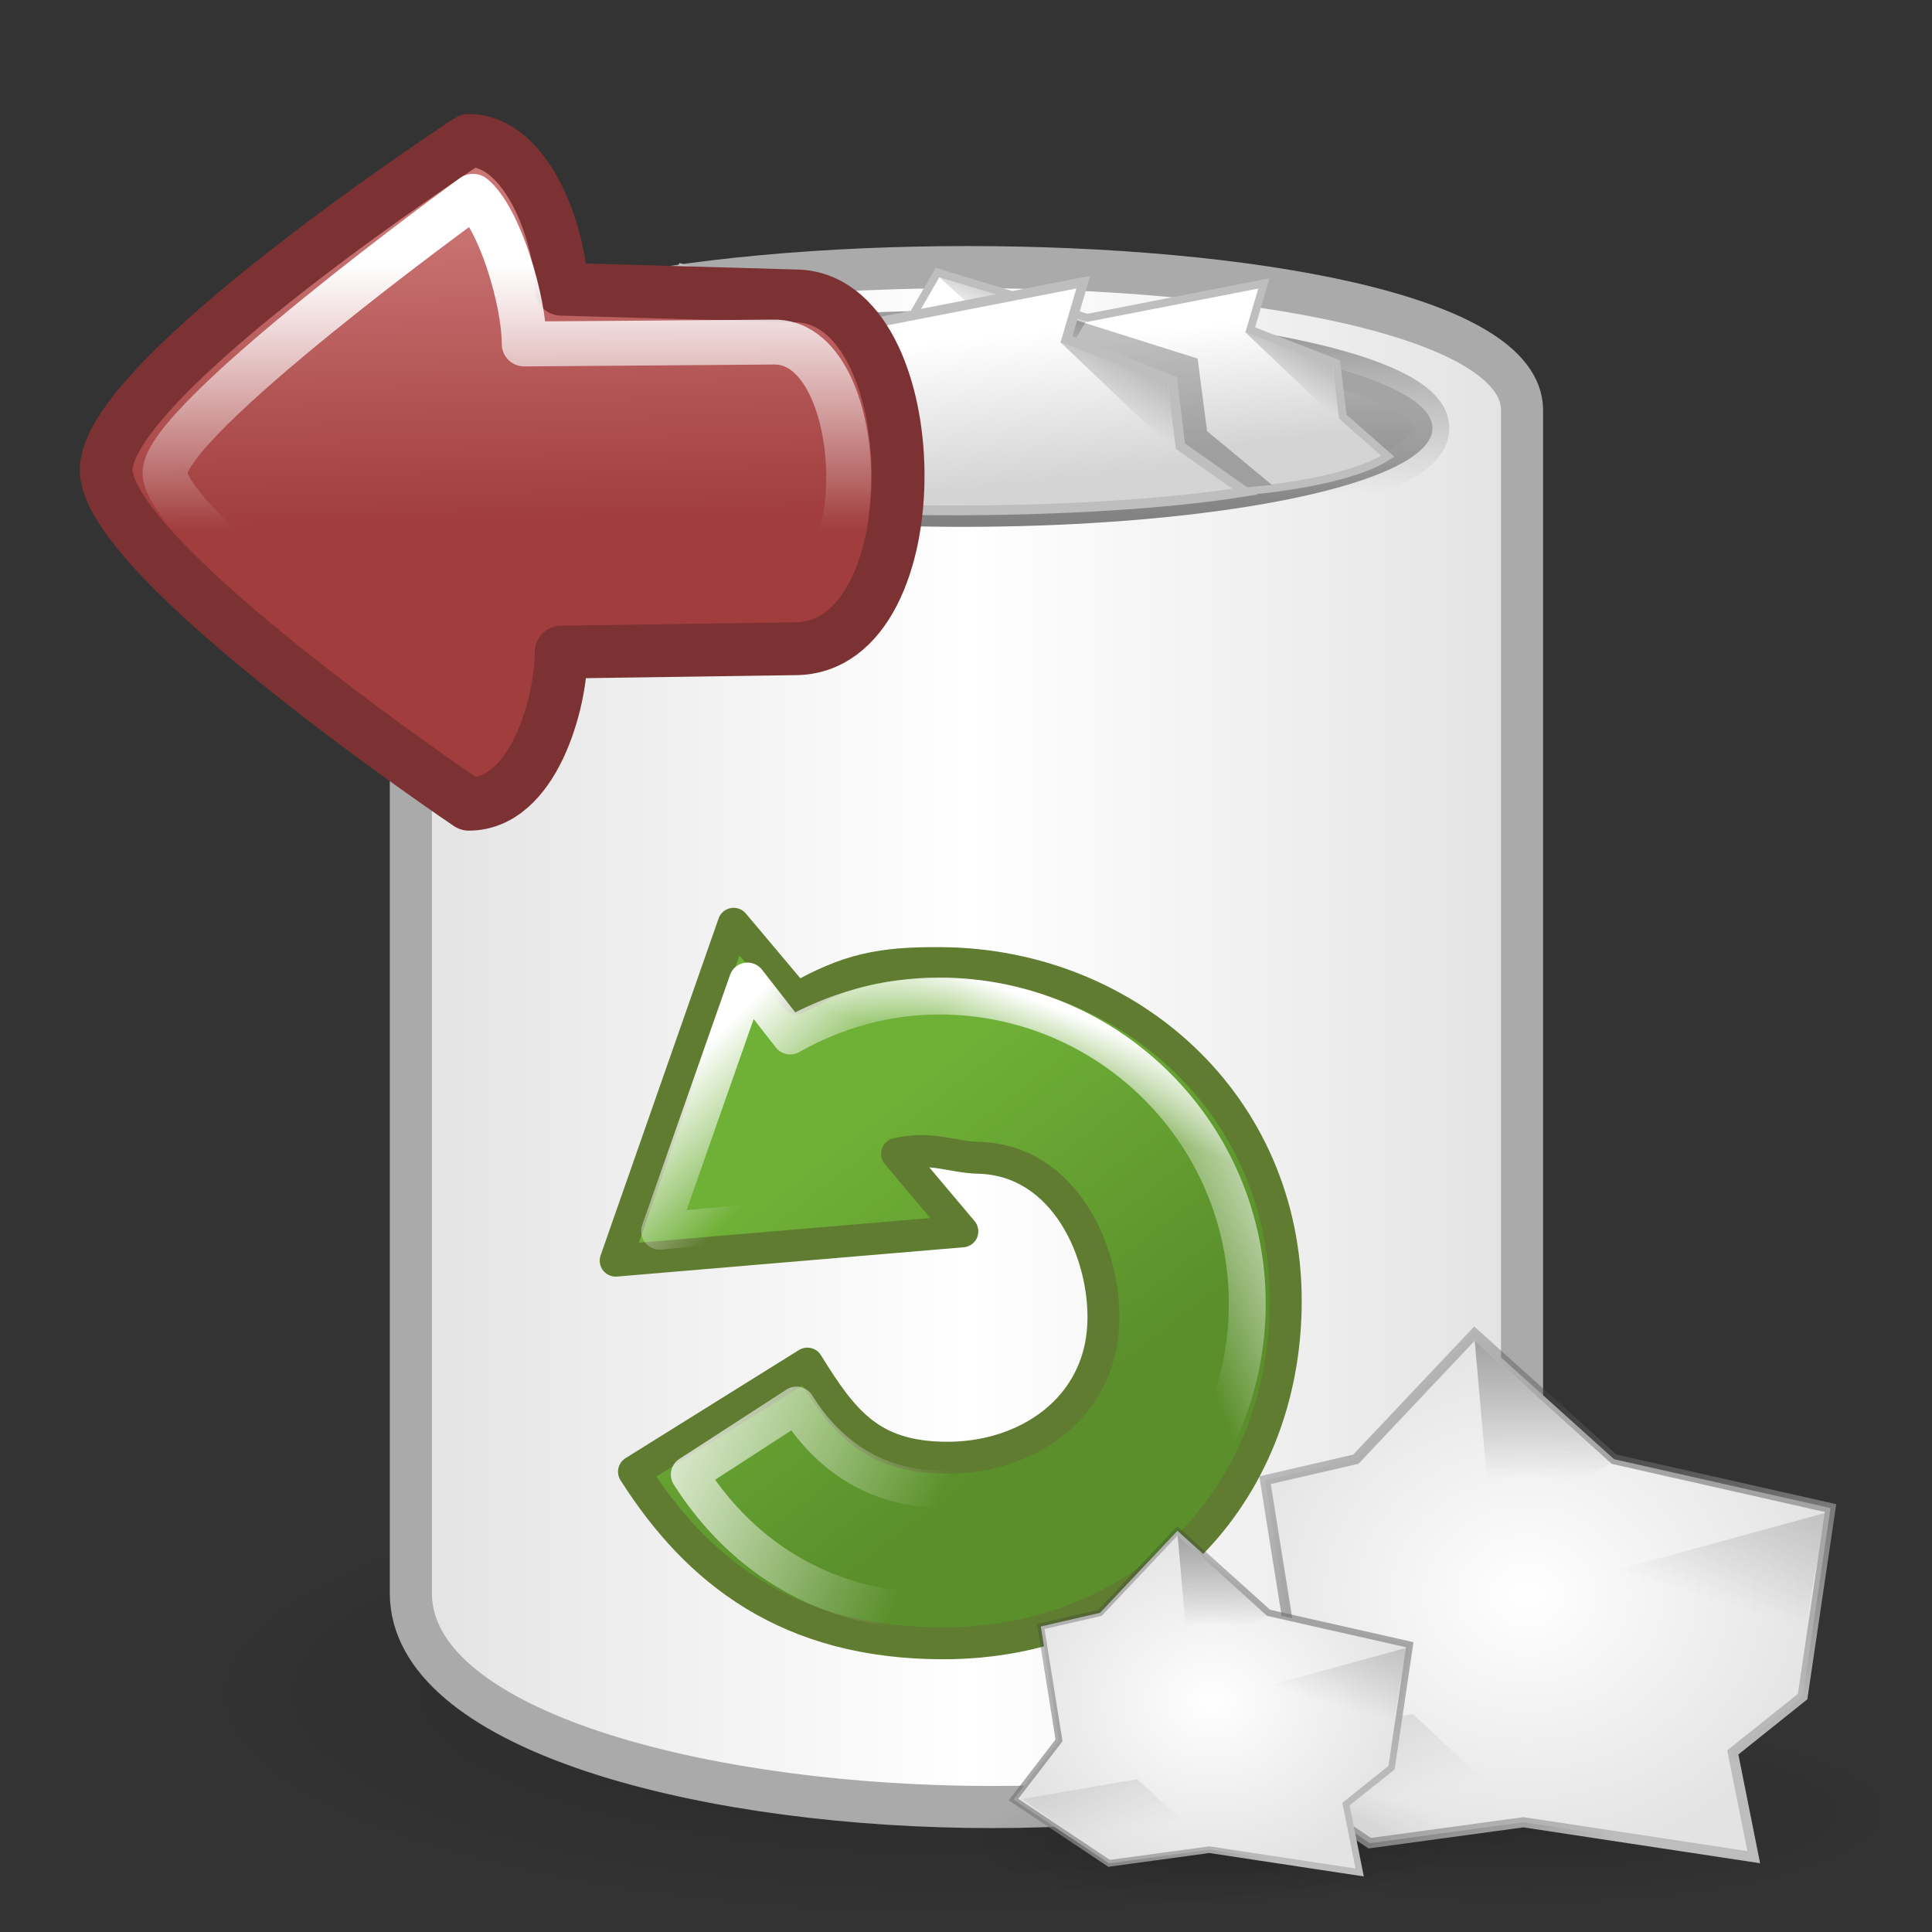 <?xml version="1.0" encoding="UTF-8" standalone="no"?>
<!-- Created with Inkscape (http://www.inkscape.org/) -->
<svg
   xmlns:dc="http://purl.org/dc/elements/1.1/"
   xmlns:cc="http://web.resource.org/cc/"
   xmlns:rdf="http://www.w3.org/1999/02/22-rdf-syntax-ns#"
   xmlns:svg="http://www.w3.org/2000/svg"
   xmlns="http://www.w3.org/2000/svg"
   xmlns:xlink="http://www.w3.org/1999/xlink"
   xmlns:sodipodi="http://inkscape.sourceforge.net/DTD/sodipodi-0.dtd"
   xmlns:inkscape="http://www.inkscape.org/namespaces/inkscape"
   width="128px"
   height="128px"
   id="svg2"
   sodipodi:version="0.32"
   inkscape:version="0.42.2"
   sodipodi:docbase="/home/silvestre/Desktop/Nuovo!/scalable/stock"
   sodipodi:docname="gtk-undelete.svg"
   inkscape:export-filename="/home/silvestre/Desktop/Nuovo!/24x24/stock/evolution/stock_undelete.png"
   inkscape:export-xdpi="16.000000"
   inkscape:export-ydpi="16.000000">
  <rect width="100%" height="100%" fill="#333333" stroke="none"/>
  <defs
     id="defs4">
    <linearGradient
       inkscape:collect="always"
       id="linearGradient2211">
      <stop
         style="stop-color:#ffffff;stop-opacity:1;"
         offset="0"
         id="stop2213" />
      <stop
         style="stop-color:#ffffff;stop-opacity:0;"
         offset="1"
         id="stop2215" />
    </linearGradient>
    <linearGradient
       id="linearGradient8101">
      <stop
         style="stop-color:#000000;stop-opacity:0.232;"
         offset="0"
         id="stop8103" />
      <stop
         style="stop-color:#000000;stop-opacity:0;"
         offset="1"
         id="stop8105" />
    </linearGradient>
    <linearGradient
       inkscape:collect="always"
       id="linearGradient8083">
      <stop
         style="stop-color:#9c9c9c;stop-opacity:1"
         offset="0"
         id="stop8085" />
      <stop
         style="stop-color:#ababab;stop-opacity:0;"
         offset="1"
         id="stop8087" />
    </linearGradient>
    <linearGradient
       id="linearGradient7347">
      <stop
         style="stop-color:#e2e2e2;stop-opacity:1;"
         offset="0"
         id="stop7349" />
      <stop
         id="stop7355"
         offset="0.5"
         style="stop-color:#ffffff;stop-opacity:1;" />
      <stop
         style="stop-color:#e2e2e2;stop-opacity:1;"
         offset="1"
         id="stop7351" />
    </linearGradient>
    <linearGradient
       id="linearGradient6613">
      <stop
         style="stop-color:#aeaeae;stop-opacity:1;"
         offset="0"
         id="stop6615" />
      <stop
         style="stop-color:#6f6f6f;stop-opacity:1;"
         offset="1"
         id="stop6617" />
    </linearGradient>
    <radialGradient
       inkscape:collect="always"
       xlink:href="#linearGradient8101"
       id="radialGradient10333"
       gradientUnits="userSpaceOnUse"
       gradientTransform="matrix(1,0,0,0.259,-2.220446e-16,80.248)"
       cx="52.097"
       cy="108.334"
       fx="52.097"
       fy="108.334"
       r="46.577" />
    <linearGradient
       inkscape:collect="always"
       xlink:href="#linearGradient7347"
       id="linearGradient1337"
       gradientUnits="userSpaceOnUse"
       gradientTransform="matrix(0.93,0,0,0.93,12.212,10.768)"
       x1="15.269"
       y1="62.317"
       x2="96.195"
       y2="62.317" />
    <linearGradient
       inkscape:collect="always"
       xlink:href="#linearGradient6613"
       id="linearGradient1340"
       gradientUnits="userSpaceOnUse"
       x1="45.841"
       y1="11.386"
       x2="45.841"
       y2="26.514" />
    <linearGradient
       inkscape:collect="always"
       xlink:href="#linearGradient8083"
       id="linearGradient1342"
       gradientUnits="userSpaceOnUse"
       x1="72.981"
       y1="8.824"
       x2="73.235"
       y2="20.485" />
    <linearGradient
       y2="97.595"
       x2="-50.631"
       y1="82.494"
       x1="-87.652"
       gradientUnits="userSpaceOnUse"
       id="linearGradient1329"
       xlink:href="#linearGradient1311"
       inkscape:collect="always" />
    <linearGradient
       y2="79.84"
       x2="-28.357"
       y1="71.473"
       x1="-8.001"
       gradientUnits="userSpaceOnUse"
       id="linearGradient1325"
       xlink:href="#linearGradient1311"
       inkscape:collect="always" />
    <linearGradient
       y2="61.806"
       x2="-34.869"
       y1="52.938"
       x1="-31.546"
       gradientUnits="userSpaceOnUse"
       id="linearGradient1321"
       xlink:href="#linearGradient1311"
       inkscape:collect="always" />
    <linearGradient
       gradientUnits="userSpaceOnUse"
       y2="64.311"
       x2="-68.433"
       y1="53.044"
       x1="-79.637"
       id="linearGradient1317"
       xlink:href="#linearGradient1311"
       inkscape:collect="always" />
    <linearGradient
       inkscape:collect="always"
       id="linearGradient2985">
      <stop
         style="stop-color:#6fb037;stop-opacity:1"
         offset="0"
         id="stop2987" />
      <stop
         style="stop-color:#5a8f2b;stop-opacity:1"
         offset="1"
         id="stop2989" />
    </linearGradient>
    <linearGradient
       gradientTransform="matrix(1.023,0,0,1.023,1.196,-1.858)"
       y2="97.577"
       x2="-42.189"
       y1="66.236"
       x1="-66.391"
       gradientUnits="userSpaceOnUse"
       id="linearGradient3267"
       xlink:href="#linearGradient2985"
       inkscape:collect="always" />
    <linearGradient
       id="linearGradient1311"
       inkscape:collect="always">
      <stop
         id="stop1313"
         offset="0"
         style="stop-color:#ffffff;stop-opacity:1;" />
      <stop
         id="stop1315"
         offset="1"
         style="stop-color:#ffffff;stop-opacity:0;" />
    </linearGradient>
    <linearGradient
       id="linearGradient10446">
      <stop
         style="stop-color:#000000;stop-opacity:0.169;"
         offset="0"
         id="stop10448" />
      <stop
         style="stop-color:#000000;stop-opacity:0;"
         offset="1"
         id="stop10450" />
    </linearGradient>
    <linearGradient
       inkscape:collect="always"
       id="linearGradient10430">
      <stop
         style="stop-color:#a3a3a3;stop-opacity:0.583"
         offset="0"
         id="stop10432" />
      <stop
         style="stop-color:#a3a3a3;stop-opacity:0;"
         offset="1"
         id="stop10434" />
    </linearGradient>
    <linearGradient
       id="linearGradient10418">
      <stop
         style="stop-color:#ffffff;stop-opacity:1;"
         offset="0"
         id="stop10420" />
      <stop
         style="stop-color:#e3e3e3;stop-opacity:1;"
         offset="1"
         id="stop10422" />
    </linearGradient>
    <linearGradient
       id="linearGradient10412"
       inkscape:collect="always">
      <stop
         id="stop10414"
         offset="0"
         style="stop-color:#a3a3a3;stop-opacity:0.714" />
      <stop
         id="stop10416"
         offset="1"
         style="stop-color:#a3a3a3;stop-opacity:0;" />
    </linearGradient>
    <linearGradient
       inkscape:collect="always"
       id="linearGradient10400">
      <stop
         style="stop-color:#a3a3a3;stop-opacity:1;"
         offset="0"
         id="stop10402" />
      <stop
         style="stop-color:#a3a3a3;stop-opacity:0;"
         offset="1"
         id="stop10404" />
    </linearGradient>
    <linearGradient
       inkscape:collect="always"
       id="linearGradient10388">
      <stop
         style="stop-color:#bdbdbd;stop-opacity:1"
         offset="0"
         id="stop10390" />
      <stop
         style="stop-color:#000000;stop-opacity:0;"
         offset="1"
         id="stop10392" />
    </linearGradient>
    <linearGradient
       id="linearGradient10357">
      <stop
         style="stop-color:#ffffff;stop-opacity:1;"
         offset="0"
         id="stop10359" />
      <stop
         style="stop-color:#d4d4d4;stop-opacity:1;"
         offset="1"
         id="stop10361" />
    </linearGradient>
    <linearGradient
       inkscape:collect="always"
       id="linearGradient10345">
      <stop
         style="stop-color:#000000;stop-opacity:0.482"
         offset="0"
         id="stop10347" />
      <stop
         style="stop-color:#000000;stop-opacity:0;"
         offset="1"
         id="stop10349" />
    </linearGradient>
    <linearGradient
       inkscape:collect="always"
       xlink:href="#linearGradient10357"
       id="linearGradient1612"
       gradientUnits="userSpaceOnUse"
       x1="61.085"
       y1="19.149"
       x2="62.353"
       y2="30.707" />
    <linearGradient
       inkscape:collect="always"
       xlink:href="#linearGradient10345"
       id="linearGradient1614"
       gradientUnits="userSpaceOnUse"
       x1="56.496"
       y1="10.437"
       x2="52.884"
       y2="19.321" />
    <linearGradient
       inkscape:collect="always"
       xlink:href="#linearGradient10345"
       id="linearGradient1616"
       gradientUnits="userSpaceOnUse"
       gradientTransform="translate(23.536,4.162)"
       x1="56.496"
       y1="10.437"
       x2="52.884"
       y2="19.321" />
    <linearGradient
       inkscape:collect="always"
       xlink:href="#linearGradient10357"
       id="linearGradient1618"
       gradientUnits="userSpaceOnUse"
       x1="61.085"
       y1="19.149"
       x2="62.353"
       y2="30.707" />
    <linearGradient
       inkscape:collect="always"
       xlink:href="#linearGradient10345"
       id="linearGradient1620"
       gradientUnits="userSpaceOnUse"
       x1="56.496"
       y1="10.437"
       x2="52.884"
       y2="19.321" />
    <linearGradient
       inkscape:collect="always"
       xlink:href="#linearGradient10345"
       id="linearGradient1622"
       gradientUnits="userSpaceOnUse"
       gradientTransform="translate(23.536,4.162)"
       x1="56.496"
       y1="10.437"
       x2="52.884"
       y2="19.321" />
    <radialGradient
       inkscape:collect="always"
       xlink:href="#linearGradient10446"
       id="radialGradient1624"
       gradientUnits="userSpaceOnUse"
       gradientTransform="matrix(1,0,0,0.255,9.896039e-14,89.618)"
       cx="100.571"
       cy="120.237"
       fx="100.571"
       fy="120.237"
       r="27.774" />
    <radialGradient
       inkscape:collect="always"
       xlink:href="#linearGradient10418"
       id="radialGradient1626"
       gradientUnits="userSpaceOnUse"
       gradientTransform="matrix(1,0,0,0.864,9.896039e-14,14.277)"
       cx="100.393"
       cy="105.229"
       fx="100.393"
       fy="105.229"
       r="22.932" />
    <linearGradient
       inkscape:collect="always"
       xlink:href="#linearGradient10388"
       id="linearGradient1628"
       gradientUnits="userSpaceOnUse"
       gradientTransform="matrix(0.751,0,0,0.751,159.246,4.115)"
       x1="-63.662"
       y1="155.076"
       x2="-100.126"
       y2="97.126" />
    <linearGradient
       inkscape:collect="always"
       xlink:href="#linearGradient10400"
       id="linearGradient1630"
       gradientUnits="userSpaceOnUse"
       x1="101.563"
       y1="86.296"
       x2="101.563"
       y2="96.539" />
    <linearGradient
       inkscape:collect="always"
       xlink:href="#linearGradient10412"
       id="linearGradient1632"
       gradientUnits="userSpaceOnUse"
       gradientTransform="translate(15.741,11.45)"
       x1="102.426"
       y1="83.191"
       x2="99.116"
       y2="94.323" />
    <linearGradient
       inkscape:collect="always"
       xlink:href="#linearGradient10430"
       id="linearGradient1634"
       gradientUnits="userSpaceOnUse"
       gradientTransform="translate(0.248,17.807)"
       x1="86.555"
       y1="89.363"
       x2="89.089"
       y2="102.53" />
    <radialGradient
       inkscape:collect="always"
       xlink:href="#linearGradient10446"
       id="radialGradient1636"
       gradientUnits="userSpaceOnUse"
       gradientTransform="matrix(1,0,0,0.255,2.411438e-14,89.618)"
       cx="100.571"
       cy="120.237"
       fx="100.571"
       fy="120.237"
       r="27.774" />
    <radialGradient
       inkscape:collect="always"
       xlink:href="#linearGradient10418"
       id="radialGradient1638"
       gradientUnits="userSpaceOnUse"
       gradientTransform="matrix(1,0,0,0.864,2.411438e-14,14.277)"
       cx="100.393"
       cy="105.229"
       fx="100.393"
       fy="105.229"
       r="22.932" />
    <linearGradient
       inkscape:collect="always"
       xlink:href="#linearGradient10388"
       id="linearGradient1640"
       gradientUnits="userSpaceOnUse"
       gradientTransform="matrix(0.751,0,0,0.751,159.246,4.115)"
       x1="-63.662"
       y1="155.076"
       x2="-100.126"
       y2="97.126" />
    <linearGradient
       inkscape:collect="always"
       xlink:href="#linearGradient10400"
       id="linearGradient1642"
       gradientUnits="userSpaceOnUse"
       x1="101.563"
       y1="86.296"
       x2="101.563"
       y2="96.539" />
    <linearGradient
       inkscape:collect="always"
       xlink:href="#linearGradient10412"
       id="linearGradient1644"
       gradientUnits="userSpaceOnUse"
       gradientTransform="translate(15.741,11.45)"
       x1="102.426"
       y1="83.191"
       x2="99.116"
       y2="94.323" />
    <linearGradient
       inkscape:collect="always"
       xlink:href="#linearGradient10430"
       id="linearGradient1646"
       gradientUnits="userSpaceOnUse"
       gradientTransform="translate(0.248,17.807)"
       x1="86.555"
       y1="89.363"
       x2="89.089"
       y2="102.53" />
    <linearGradient
       inkscape:collect="always"
       xlink:href="#linearGradient3031"
       id="linearGradient2819"
       x1="10.648"
       y1="18.809"
       x2="23.011"
       y2="30.712"
       gradientUnits="userSpaceOnUse" />
    <linearGradient
       id="linearGradient3031">
      <stop
         id="stop3033"
         offset="0"
         style="stop-color:#cb7575;stop-opacity:1;" />
      <stop
         id="stop3035"
         offset="1"
         style="stop-color:#a13d3d;stop-opacity:1;" />
    </linearGradient>
    <linearGradient
       inkscape:collect="always"
       xlink:href="#linearGradient2211"
       id="linearGradient2217"
       x1="19.532"
       y1="13.615"
       x2="30.283"
       y2="24.367"
       gradientUnits="userSpaceOnUse" />
  </defs>
  <sodipodi:namedview
     id="base"
     pagecolor="#ffffff"
     bordercolor="#666666"
     borderopacity="1.0"
     inkscape:pageopacity="0.0"
     inkscape:pageshadow="2"
     inkscape:zoom="2.0495049"
     inkscape:cx="69.597348"
     inkscape:cy="70.168637"
     inkscape:document-units="px"
     inkscape:current-layer="layer1"
     showguides="true"
     inkscape:guide-bbox="true"
     inkscape:window-width="772"
     inkscape:window-height="543"
     inkscape:window-x="264"
     inkscape:window-y="73">
    <sodipodi:guide
       orientation="vertical"
       position="-144.906"
       id="guide9576" />
  </sodipodi:namedview>
  <g
     inkscape:label="Layer 1"
     inkscape:groupmode="layer"
     id="layer1">
    <path
       sodipodi:type="arc"
       style="fill:url(#radialGradient10333);fill-opacity:1;stroke:none;stroke-width:3;stroke-linecap:round;stroke-linejoin:round;stroke-miterlimit:4;stroke-dasharray:none;stroke-opacity:1"
       id="path8091"
       sodipodi:cx="52.097034"
       sodipodi:cy="108.33423"
       sodipodi:rx="46.576820"
       sodipodi:ry="12.075472"
       d="M 98.674 108.334 A 46.577 12.075 0 1 1  5.52,108.334 A 46.577 12.075 0 1 1  98.674 108.334 z"
       transform="matrix(1.095,0,0,1.252,6.765,-23.418)" />
    <path
       style="fill:url(#linearGradient1337);fill-opacity:1;stroke:#aaaaaa;stroke-width:2.789;stroke-linecap:round;stroke-linejoin:round;stroke-miterlimit:4;stroke-dasharray:none;stroke-opacity:1"
       d="M 27.22,27.179 C 27.22,14.565 100.84,14.507 100.84,27.179 C 100.84,54.387 100.84,78.346 100.84,105.553 C 100.84,125.58 27.22,123.272 27.22,105.553 C 27.22,78.346 27.22,54.387 27.22,27.179 z "
       id="rect5882"
       sodipodi:nodetypes="ccccc" />
    <path
       sodipodi:type="arc"
       style="fill:url(#linearGradient1340);fill-opacity:1;stroke:url(#linearGradient1342);stroke-width:2.813;stroke-linecap:round;stroke-linejoin:round;stroke-miterlimit:4;stroke-dasharray:none;stroke-opacity:1"
       id="path5885"
       sodipodi:cx="55.379230"
       sodipodi:cy="15.289847"
       sodipodi:rx="39.277782"
       sodipodi:ry="7.3188410"
       d="M 94.657 15.29 A 39.278 7.319 0 1 1  16.101,15.29 A 39.278 7.319 0 1 1  94.657 15.29 z"
       transform="matrix(0.792,0,0,0.893,19.935,14.715)" />
    <g
       id="g1371"
       inkscape:label="Layer 1"
       transform="matrix(0.423,0,0,0.423,35.858,57.861)">
      <g
         transform="matrix(1.377,0,0,1.377,136.606,-47.189)"
         id="g1373">
        <path
           style="fill:url(#linearGradient3267);fill-opacity:1;stroke:#5f7c31;stroke-width:3.63;stroke-linecap:round;stroke-linejoin:round;stroke-miterlimit:4;stroke-dasharray:none;stroke-opacity:1"
           d="M -77.321,40.006 L -90.737,78.325 L -51.304,74.992 L -58.734,66.175 C -54.783,65.287 -52.57,66.544 -49.451,66.623 C -39.634,66.873 -34.933,77.498 -35.275,85.565 C -35.684,95.182 -44.015,100.827 -53.219,100.739 C -61.727,100.658 -64.844,96.649 -68.934,90.032 L -88.655,102.328 C -81.44,113.681 -71.094,121.848 -53.468,121.848 C -31.014,121.848 -14.52,105.355 -14.52,82.9 C -14.52,60.445 -32.511,44.733 -53.468,44.483 C -60.662,44.398 -64.327,45.205 -70.166,48.51 L -77.321,40.006 z "
           id="path1375"
           sodipodi:nodetypes="ccccsssccssscc" />
        <path
           sodipodi:nodetypes="ccccsssccssscc"
           style="fill:none;fill-opacity:1;stroke:url(#linearGradient1317);stroke-width:4.199;stroke-linecap:round;stroke-linejoin:round;stroke-miterlimit:4;stroke-dasharray:none;stroke-opacity:1"
           d="M -75.749,46.521 L -85.738,74.975 L -55.716,72.195 L -61.467,64.821 C -59.141,63.841 -56.259,62.544 -53.573,62.544 C -37.586,62.544 -32.179,72.91 -32.179,83.938 C -32.179,94.967 -39.711,104.271 -53.928,104.271 C -61.111,104.271 -66.649,100.445 -70.17,94.749 L -82.364,102.65 C -76.153,112.424 -66.356,118.26 -53.928,118.26 C -34.599,118.26 -18.897,102.559 -18.897,83.23 C -18.897,63.901 -34.599,48.227 -53.928,48.227 C -60.12,48.227 -65.852,49.923 -70.879,52.768 L -75.749,46.521 z "
           id="path1377" />
      </g>
      <path
         sodipodi:nodetypes="ccccsssccssscc"
         style="fill:none;fill-opacity:1;stroke:url(#linearGradient1321);stroke-width:4.199;stroke-linecap:round;stroke-linejoin:round;stroke-miterlimit:4;stroke-dasharray:none;stroke-opacity:1"
         d="M -75.749,46.521 L -85.738,74.975 L -55.716,72.195 L -61.467,64.821 C -59.141,63.841 -56.259,62.544 -53.573,62.544 C -37.586,62.544 -32.179,72.91 -32.179,83.938 C -32.179,94.967 -39.711,104.271 -53.928,104.271 C -61.111,104.271 -66.649,100.445 -70.17,94.749 L -82.364,102.65 C -76.153,112.424 -66.356,118.26 -53.928,118.26 C -34.599,118.26 -18.897,102.559 -18.897,83.23 C -18.897,63.901 -34.599,48.227 -53.928,48.227 C -60.12,48.227 -65.852,49.923 -70.879,52.768 L -75.749,46.521 z "
         id="path1319"
         transform="matrix(1.377,0,0,1.377,136.606,-47.189)" />
      <path
         sodipodi:nodetypes="ccccsssccssscc"
         style="fill:none;fill-opacity:1;stroke:url(#linearGradient1325);stroke-width:4.199;stroke-linecap:round;stroke-linejoin:round;stroke-miterlimit:4;stroke-dasharray:none;stroke-opacity:1"
         d="M -75.749,46.521 L -85.738,74.975 L -55.716,72.195 L -61.467,64.821 C -59.141,63.841 -56.259,62.544 -53.573,62.544 C -37.586,62.544 -32.179,72.91 -32.179,83.938 C -32.179,94.967 -39.711,104.271 -53.928,104.271 C -61.111,104.271 -66.649,100.445 -70.17,94.749 L -82.364,102.65 C -76.153,112.424 -66.356,118.26 -53.928,118.26 C -34.599,118.26 -18.897,102.559 -18.897,83.23 C -18.897,63.901 -34.599,48.227 -53.928,48.227 C -60.12,48.227 -65.852,49.923 -70.879,52.768 L -75.749,46.521 z "
         id="path1323"
         transform="matrix(1.377,0,0,1.377,136.606,-47.189)" />
      <path
         sodipodi:nodetypes="csccsss"
         style="fill:none;fill-opacity:1;stroke:url(#linearGradient1329);stroke-width:4.199;stroke-linecap:round;stroke-linejoin:round;stroke-miterlimit:4;stroke-dasharray:none;stroke-opacity:1"
         d="M -32.179,83.938 C -32.179,94.967 -39.711,104.271 -53.928,104.271 C -61.111,104.271 -66.649,100.445 -70.17,94.749 L -82.364,102.65 C -76.153,112.424 -66.356,118.26 -53.928,118.26 C -34.599,118.26 -18.897,102.559 -18.897,83.23 C -18.897,63.901 -32.179,72.91 -32.179,83.938 z "
         id="path1327"
         transform="matrix(1.377,0,0,1.377,136.606,-47.189)" />
    </g>
    <g
       id="g1724"
       transform="matrix(0.857,0,0,0.857,6.818,8.378)">
      <g
         transform="matrix(0.813,0,0,0.813,27.32,0.738)"
         id="g10370">
        <path
           style="fill:url(#linearGradient1612);fill-opacity:1;fill-rule:evenodd;stroke:#bebebe;stroke-width:0.75px;stroke-linecap:butt;stroke-linejoin:miter;stroke-opacity:1"
           d="M 40.067,22.814 L 45.757,12.985 L 59.984,17.294 L 76.793,14.02 L 75.5,18.417 L 83.689,21.605 L 84.296,26.693 L 88.57,30.446 C 82.669,34.407 58.258,36.563 38.429,29.452 L 35.411,22.296 L 40.067,22.814 z "
           id="path10372"
           sodipodi:nodetypes="ccccccccccc" />
        <path
           style="fill:url(#linearGradient1614);fill-opacity:1;fill-rule:evenodd;stroke:none;stroke-width:1px;stroke-linecap:butt;stroke-linejoin:miter;stroke-opacity:1"
           d="M 45.908,13.412 L 56.582,23.116 L 59.86,17.682 L 45.908,13.412 z "
           id="path10374"
           sodipodi:nodetypes="cccc" />
        <path
           style="fill:url(#linearGradient1616);fill-opacity:1;fill-rule:evenodd;stroke:none;stroke-width:1px;stroke-linecap:butt;stroke-linejoin:miter;stroke-opacity:1"
           d="M 74.965,18.609 L 84,27.191 L 83.332,21.865 L 74.965,18.609 z "
           id="path10376"
           sodipodi:nodetypes="cccc" />
      </g>
      <path
         id="path10384"
         d="M 75.358,15.017 L 84.629,17.944 L 85.361,23.556 L 90.362,27.703 L 71.333,29.533 L 72.065,14.651 L 75.358,15.017 z "
         style="fill:#000000;fill-opacity:0.251;fill-rule:evenodd;stroke:none;stroke-width:1px;stroke-linecap:butt;stroke-linejoin:miter;stroke-opacity:1" />
      <g
         transform="translate(-1.002,-1.981)"
         id="g10365">
        <path
           style="fill:url(#linearGradient1618);fill-opacity:1;fill-rule:evenodd;stroke:#bebebe;stroke-width:0.75px;stroke-linecap:butt;stroke-linejoin:miter;stroke-opacity:1"
           d="M 40.067,22.814 L 45.757,12.985 L 59.984,17.294 L 76.793,14.02 L 75.5,18.417 L 83.689,21.605 L 84.296,26.693 L 89.294,30.213 C 77.846,32.068 54.694,32.471 38.429,29.452 L 35.411,22.296 L 40.067,22.814 z "
           id="path10341"
           sodipodi:nodetypes="ccccccccccc" />
        <path
           style="fill:url(#linearGradient1620);fill-opacity:1;fill-rule:evenodd;stroke:none;stroke-width:1px;stroke-linecap:butt;stroke-linejoin:miter;stroke-opacity:1"
           d="M 45.908,13.412 L 56.582,23.116 L 59.86,17.682 L 45.908,13.412 z "
           id="path10343"
           sodipodi:nodetypes="cccc" />
        <path
           style="fill:url(#linearGradient1622);fill-opacity:1;fill-rule:evenodd;stroke:none;stroke-width:1px;stroke-linecap:butt;stroke-linejoin:miter;stroke-opacity:1"
           d="M 74.965,18.609 L 84,27.191 L 83.332,21.865 L 74.965,18.609 z "
           id="path10353"
           sodipodi:nodetypes="cccc" />
      </g>
    </g>
    <g
       id="g10454"
       transform="matrix(0.892,0,0,0.892,11.607,11.832)">
      <path
         transform="translate(0,1.035)"
         d="M 128.345 120.237 A 27.774 7.073 0 1 1  72.798,120.237 A 27.774 7.073 0 1 1  128.345 120.237 z"
         sodipodi:ry="7.0727763"
         sodipodi:rx="27.773584"
         sodipodi:cy="120.23720"
         sodipodi:cx="100.57143"
         id="path10436"
         style="fill:url(#radialGradient1636);fill-opacity:1;stroke:none;stroke-width:3;stroke-linecap:round;stroke-linejoin:round;stroke-miterlimit:4;stroke-dasharray:none;stroke-opacity:1"
         sodipodi:type="arc" />
      <path
         sodipodi:nodetypes="ccccccccccccc"
         id="path10386"
         d="M 83.022,109.637 L 80.948,96.673 L 87.689,95.118 L 96.504,85.784 L 106.875,95.118 L 122.949,98.747 L 120.875,112.748 L 115.69,116.896 L 117.245,124.674 L 100.134,122.081 L 88.726,123.637 L 77.837,116.378 L 83.022,109.637 z "
         style="fill:url(#radialGradient1638);fill-opacity:1;fill-rule:evenodd;stroke:url(#linearGradient1640);stroke-width:0.751px;stroke-linecap:butt;stroke-linejoin:miter;stroke-opacity:1" />
      <path
         sodipodi:nodetypes="cccc"
         id="path10398"
         d="M 96.518,86.296 L 97.811,100.916 L 106.609,95.396 L 96.518,86.296 z "
         style="fill:url(#linearGradient1642);fill-opacity:1;fill-rule:evenodd;stroke:none;stroke-width:1px;stroke-linecap:butt;stroke-linejoin:miter;stroke-opacity:1" />
      <path
         sodipodi:nodetypes="cccc"
         id="path10408"
         d="M 122.627,99.088 L 107.088,103.34 L 120.155,112.457 L 122.627,99.088 z "
         style="fill:url(#linearGradient1644);fill-opacity:1;fill-rule:evenodd;stroke:none;stroke-width:1px;stroke-linecap:butt;stroke-linejoin:miter;stroke-opacity:1" />
      <path
         sodipodi:nodetypes="ccccc"
         id="path10426"
         d="M 78.843,116.313 L 88.661,123.324 L 99.831,121.402 L 91.924,114.051 L 78.843,116.313 z "
         style="fill:url(#linearGradient1646);fill-opacity:1;fill-rule:evenodd;stroke:none;stroke-width:1px;stroke-linecap:butt;stroke-linejoin:miter;stroke-opacity:1" />
    </g>
    <g
       id="g10473"
       transform="matrix(0.582,0,0,0.582,21.844,51.495)">
      <path
         transform="translate(0,1.035)"
         d="M 128.345 120.237 A 27.774 7.073 0 1 1  72.798,120.237 A 27.774 7.073 0 1 1  128.345 120.237 z"
         sodipodi:ry="7.0727763"
         sodipodi:rx="27.773584"
         sodipodi:cy="120.23720"
         sodipodi:cx="100.57143"
         id="path10475"
         style="fill:url(#radialGradient1624);fill-opacity:1;stroke:none;stroke-width:3;stroke-linecap:round;stroke-linejoin:round;stroke-miterlimit:4;stroke-dasharray:none;stroke-opacity:1"
         sodipodi:type="arc" />
      <path
         sodipodi:nodetypes="ccccccccccccc"
         id="path10477"
         d="M 83.022,109.637 L 80.948,96.673 L 87.689,95.118 L 96.504,85.784 L 106.875,95.118 L 122.949,98.747 L 120.875,112.748 L 115.69,116.896 L 117.245,124.674 L 100.134,122.081 L 88.726,123.637 L 77.837,116.378 L 83.022,109.637 z "
         style="fill:url(#radialGradient1626);fill-opacity:1;fill-rule:evenodd;stroke:url(#linearGradient1628);stroke-width:0.751px;stroke-linecap:butt;stroke-linejoin:miter;stroke-opacity:1" />
      <path
         sodipodi:nodetypes="cccc"
         id="path10479"
         d="M 96.518,86.296 L 97.811,100.916 L 106.609,95.396 L 96.518,86.296 z "
         style="fill:url(#linearGradient1630);fill-opacity:1;fill-rule:evenodd;stroke:none;stroke-width:1px;stroke-linecap:butt;stroke-linejoin:miter;stroke-opacity:1" />
      <path
         sodipodi:nodetypes="cccc"
         id="path10481"
         d="M 122.627,99.088 L 107.088,103.34 L 120.155,112.457 L 122.627,99.088 z "
         style="fill:url(#linearGradient1632);fill-opacity:1;fill-rule:evenodd;stroke:none;stroke-width:1px;stroke-linecap:butt;stroke-linejoin:miter;stroke-opacity:1" />
      <path
         sodipodi:nodetypes="ccccc"
         id="path10483"
         d="M 78.843,116.313 L 88.661,123.324 L 99.831,121.402 L 91.924,114.051 L 78.843,116.313 z "
         style="fill:url(#linearGradient1634);fill-opacity:1;fill-rule:evenodd;stroke:none;stroke-width:1px;stroke-linecap:butt;stroke-linejoin:miter;stroke-opacity:1" />
    </g>
    <g
       id="g1475"
       inkscape:label="Layer 1"
       transform="matrix(0.609,0,0,0.609,-5.514,-6.442)">
      <g
         transform="matrix(1.355,1.355,-1.355,1.355,68.217,-5.698)"
         inkscape:label="Layer 1"
         id="g1575">
        <path
           style="color:#000000;fill:url(#linearGradient2819);fill-opacity:1;fill-rule:nonzero;stroke:#7c3232;stroke-width:3;stroke-linecap:round;stroke-linejoin:round;marker:none;marker-start:none;marker-mid:none;marker-end:none;stroke-miterlimit:4;stroke-dasharray:none;stroke-dashoffset:0;stroke-opacity:1;visibility:visible;display:inline;overflow:visible"
           d="M 7.301,42.437 C 10.918,46.053 35.276,41.303 35.276,41.303 C 37.853,38.726 34.961,33.566 32.881,31.486 C 35.962,28.314 39.044,25.142 42.126,21.971 C 47.789,16.308 33.349,2.42 27.962,7.807 L 18.313,16.918 C 16.233,14.837 11.01,12.277 8.63,14.657 C 8.63,14.657 3.59,38.725 7.301,42.437 z "
           id="rect1355"
           sodipodi:nodetypes="cccccccc" />
        <path
           sodipodi:nodetypes="cccccccc"
           id="path2825"
           d="M 9.794,40.208 C 12.012,42.426 33.437,38.879 33.437,38.879 C 33.309,36.933 30.974,33.16 29.207,31.392 C 31.825,28.698 36.761,23.32 39.379,20.626 C 43.58,16.791 32.654,6.578 28.932,10.544 L 19.027,20.602 C 17.259,18.835 12.945,16.538 11.044,16.73 C 11.044,16.73 7.616,38.153 9.794,40.208 z "
           style="color:#000000;fill:none;fill-opacity:1;fill-rule:nonzero;stroke:url(#linearGradient2217);stroke-width:2.549;stroke-linecap:round;stroke-linejoin:round;marker:none;marker-start:none;marker-mid:none;marker-end:none;stroke-miterlimit:4;stroke-dasharray:none;stroke-dashoffset:0;stroke-opacity:1;visibility:visible;display:inline;overflow:visible" />
      </g>
    </g>
  </g>
</svg>
